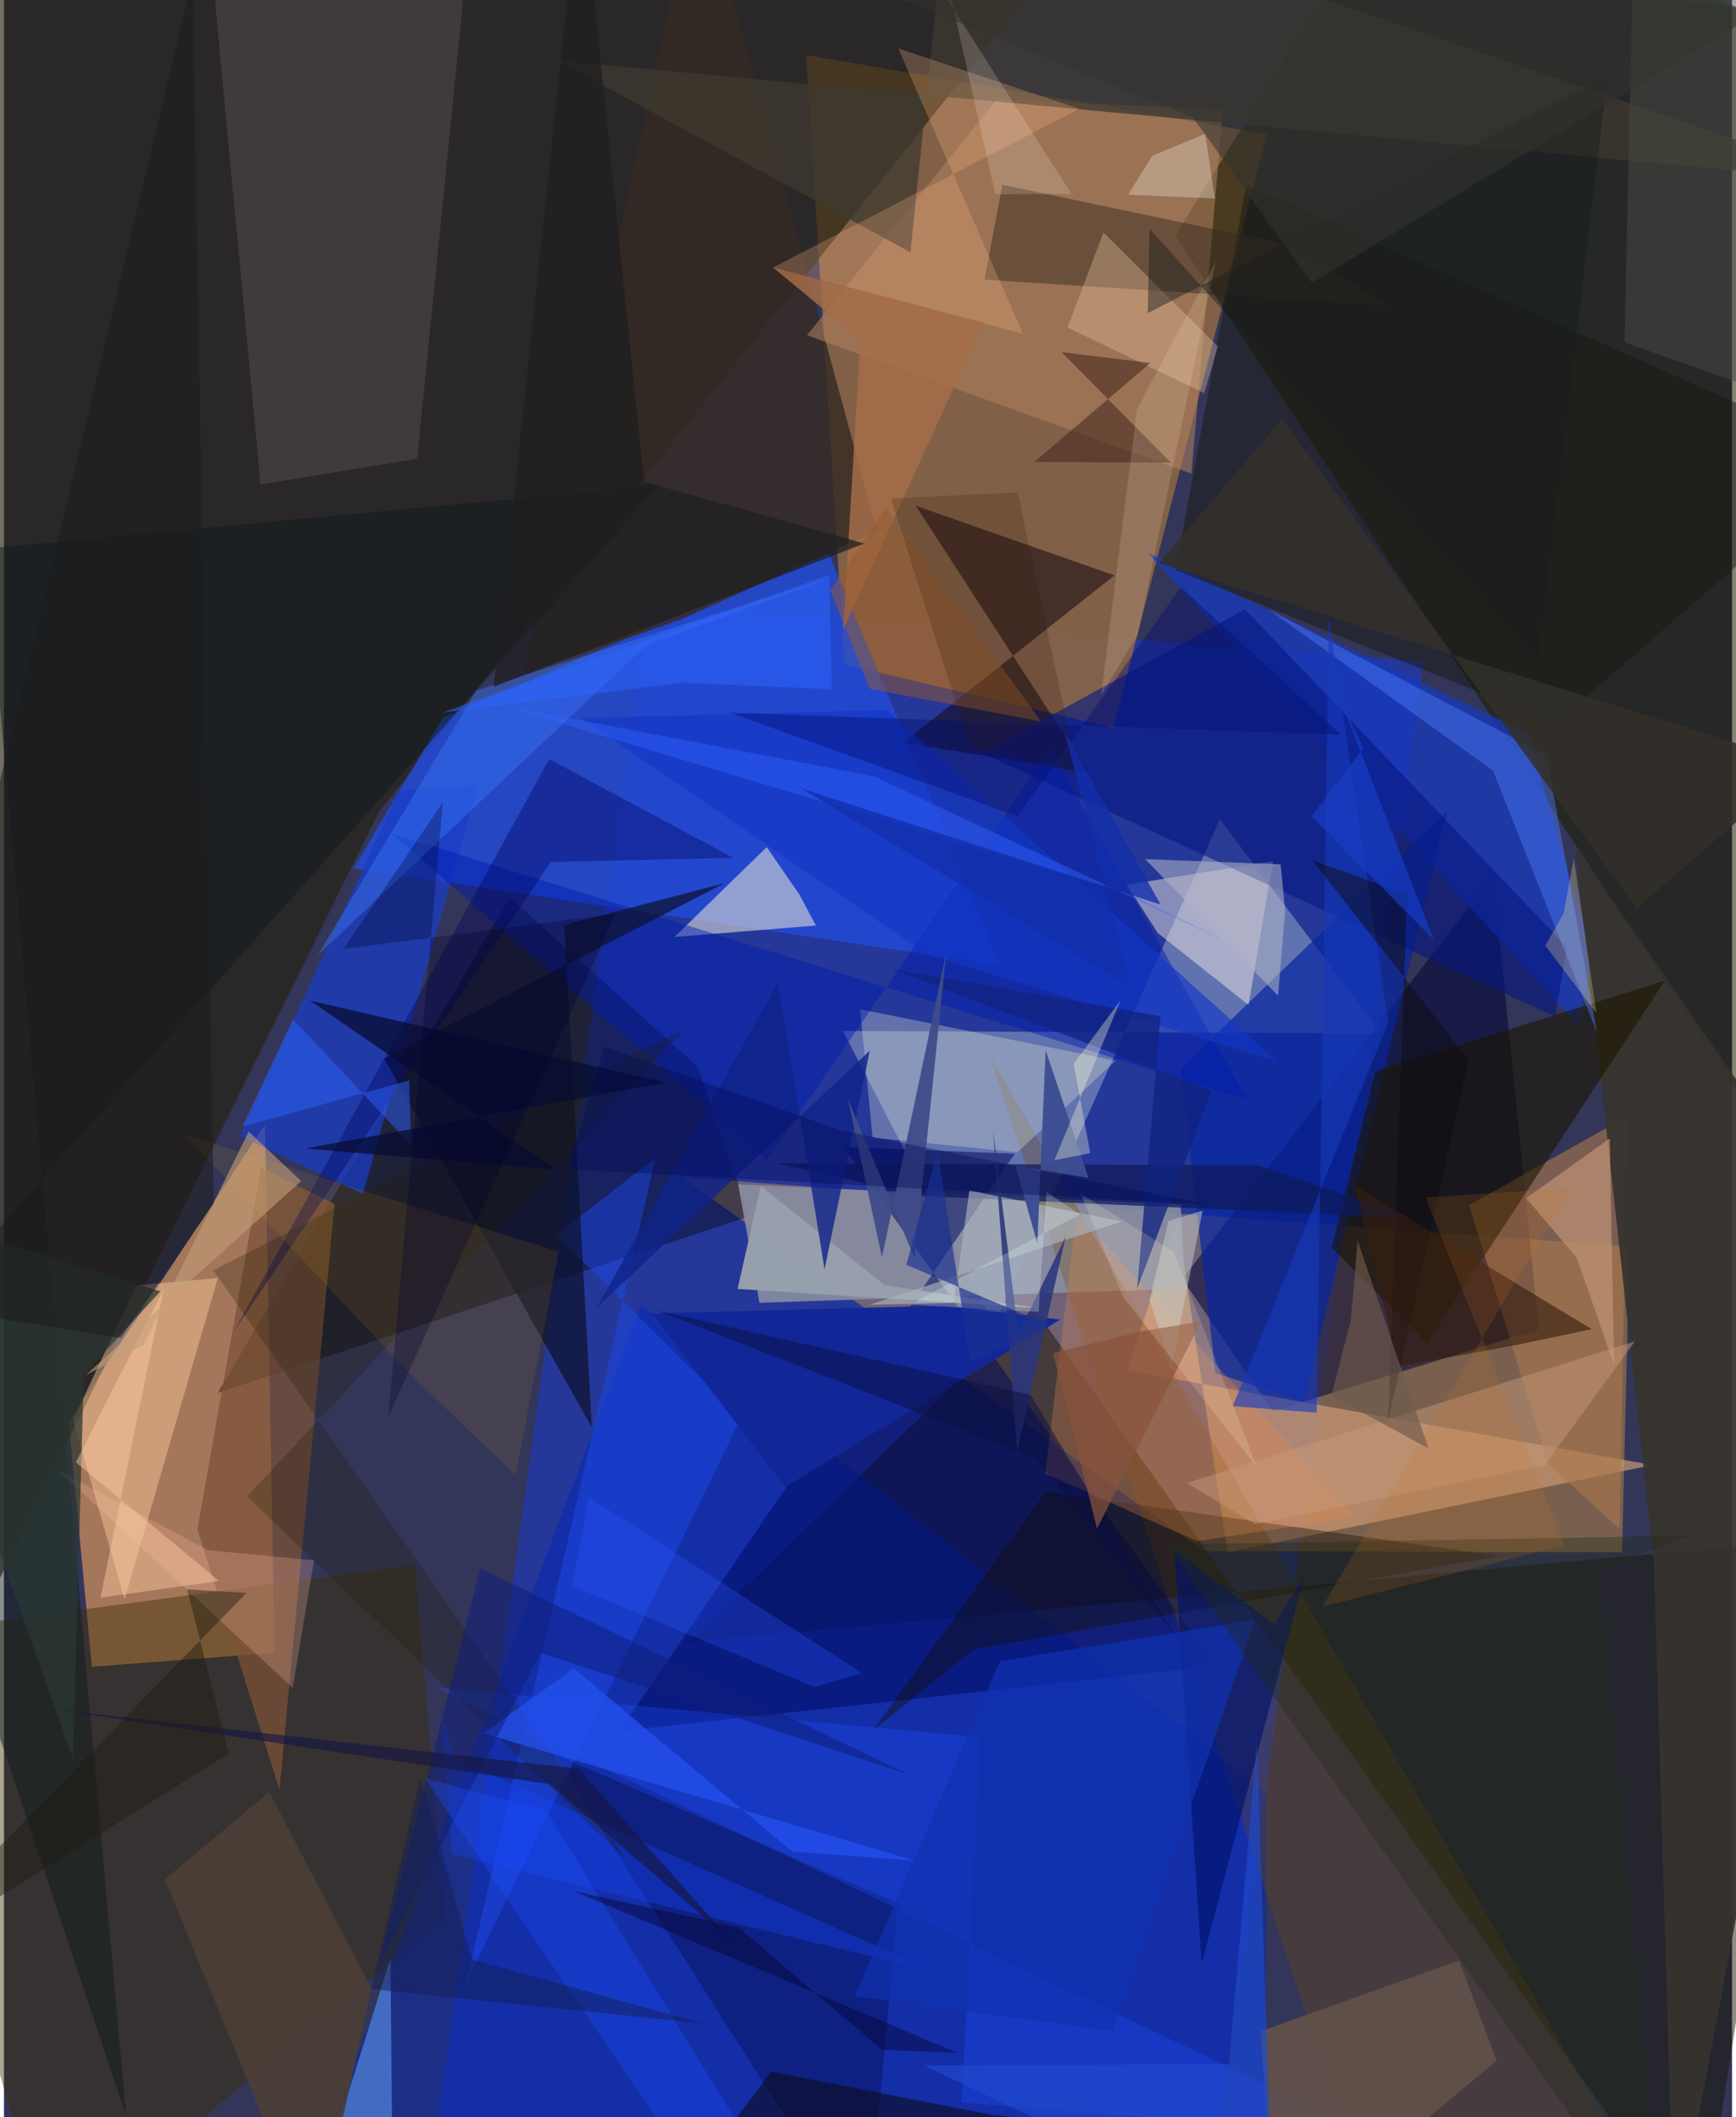 <svg xmlns="http://www.w3.org/2000/svg" width="228" height="278" viewBox="0 0 836 1024"><path fill="#333658" d="M0 0h836v1024H0z"/><path fill="#193ad2" fill-opacity=".529" d="M587.92 1026.958l98.869-707.207-374.91-27.447L201.604 1086z"/><path fill="#8a6446" fill-opacity=".914" d="M536.703 351.988L610.87 64.811 388.033 26.625l18.545 294.768z"/><path fill="#fbad3e" fill-opacity=".353" d="M327.918 569.352l458.427 33.598-3.535 147.854-202.402-.605z"/><path fill="#f6a65d" fill-opacity=".576" d="M31.351 687.438l94.911-143.506 4.625 255.475-88.37 6.732z"/><path fill="#25200e" fill-opacity=".651" d="M181.416 392.613L543.2-62-57.2-27.18l-2.295 906.777z"/><path fill="#1d1e00" fill-opacity=".549" d="M566.696 113.771L675.504-62 898 27.384v591.05z"/><path fill="#234ad7" fill-opacity=".824" d="M212.29 347.208l186.383-80.334 83.511 200.088-313.043-46.995z"/><path fill="#181400" fill-opacity=".486" d="M330.895 794.217l543.785-49.654L820.886 1086 498.137 632.452z"/><path fill="#bdccd6" fill-opacity=".4" d="M405.862 498.623l73.324 141.937 109.038-244.24 78.114 103.547z"/><path fill="#000436" fill-opacity=".541" d="M720.44 423.376L570.113 618.531l43.518 64.091 128.879-39.71z"/><path fill="#1839bd" fill-opacity=".757" d="M761.548 496.204L553.226 267.261l183.92 87.279 31.521 107.813z"/><path fill="#000004" fill-opacity=".384" d="M103.402 673.675l257.345-85.48-25.304-72.377-90.724-81.78z"/><path fill="#3d2e00" fill-opacity=".435" d="M21.54 1086L-62 791.865l260.731-34.96 14.674 170.857z"/><path fill="#c89873" fill-opacity=".698" d="M797.46 708.596L543.41 662.84l24.079-73.225 24.499 161.256z"/><path fill="#0024bd" fill-opacity=".451" d="M308.257 630.851L136.1 1086h473.738l1.07-218.48z"/><path fill="#1a3dc7" fill-opacity=".725" d="M191.185 382.4l38.218-3.051-55.709 198.038-59.44-27.844z"/><path fill="#07269f" fill-opacity=".698" d="M628.892 677.841l-42.829-13.685-16.973-147.307 128.886-124.188z"/><path fill="#888da2" fill-opacity=".906" d="M355.187 572.807l10.3 57.301 206.11-6.796-2.37-40.726z"/><path fill="#a9764c" fill-opacity=".608" d="M708.801 582.863l38.246 125.1 34.555 31.58 3.677-199.616z"/><path fill="#000b60" fill-opacity=".533" d="M405.927 554.718l83.058 3.308L297.66 837.304l288.547-31.592z"/><path fill="#764a00" fill-opacity=".29" d="M806.128 1079.69l-329.14-568.837 170.604 517.197L898 1086z"/><path fill="#d8d7d6" fill-opacity=".616" d="M324.42 453.18l68.382-5.534-8.018-15.025-15.788-22.911z"/><path fill="#110811" fill-opacity=".549" d="M441.111 244.63l83.704 129.113-89.724-14.56 102.136-80.88z"/><path fill="#352a24" fill-opacity=".816" d="M327.56 299.646l94.738-42.918L336.055-62l-84.763 387.904z"/><path fill="#37332e" fill-opacity=".941" d="M760.17 409.53l38.058 345.766 9.82 330.704L898 608.978z"/><path fill="#fdf2e4" fill-opacity=".455" d="M558.163 451.236l-15.014-23.313 70.838-11.428-11.877 69.577z"/><path fill="#b0815e" fill-opacity=".553" d="M388.471 162.142l185.997 66.903 15.231-175.989-109.397-5.025z"/><path fill="#ffcd9f" fill-opacity=".443" d="M58.353 773.522l-24.898-86.871 30.605-64.978 39.431-3.565z"/><path fill="#534a49" fill-opacity=".557" d="M102.096.439l22.045 233.895 75.723-12.426L228.324-62z"/><path fill="#0a1461" fill-opacity=".549" d="M452.241 929.02l-186.188-80.745L417.433 1086l14.906-163.864z"/><path fill="#1b1500" fill-opacity=".596" d="M642.353 603.529l46.175 46.167 114.935-175.36-139.996 43.818z"/><path fill="#7c5238" fill-opacity=".725" d="M133.295 865.55l26.65-283.264-35.507-17.459-30.84 174.929z"/><path fill="#181910" fill-opacity=".478" d="M566.81 275.767l184.129 74.03L898 221.586 601.004 89.457z"/><path fill="#d6dccf" fill-opacity=".349" d="M537.77 512.993l-123.61-24.87 6.06 62.132 70.052 7.03z"/><path fill="#061882" fill-opacity=".604" d="M600.409 294.71L756.23 458.165l-5.894 33.534-277.108-127.386z"/><path fill="#1d4aed" fill-opacity=".463" d="M223.79 958.667l91.477-398.736-48.075 37.428 89.401 88.439z"/><path fill="#3e392f" fill-opacity=".765" d="M457.61-62l-19.085 184.003L267.66 29.338 898 88.038z"/><path fill="#150e00" fill-opacity=".396" d="M468.819 797.872l-48.527 39.207 83.673-115.592 219.548 31.076z"/><path fill="#372b22" fill-opacity=".486" d="M670.368 147.916l-196.03-12.67 8.653-45.868 137.515 28.878z"/><path fill="#0f1a1b" fill-opacity=".486" d="M59.123 1023.381L-8.76 265.326l325.474-30.666L-62 660.916z"/><path fill="#001cb0" fill-opacity=".455" d="M601.454 531.836l-95.246-169.353L369.155 560.89 187.508 403.14z"/><path fill="#122898" fill-opacity=".992" d="M510.935 638.243l-55.04-6.795-142.343 3.856 64.39 83.934z"/><path fill="#0d122e" fill-opacity=".722" d="M284.359 690.295L183.976 511.96l164.771-84.856-77.579 20.34z"/><path fill="#0f1a5b" fill-opacity=".741" d="M681.478 589.083l-74.616-25.406-233.47-1.036 71.614 15.892z"/><path fill="#ec894a" fill-opacity=".278" d="M577.119 745.416l-73.354-32.723 15.07-126.15 135.1 147.22z"/><path fill="#2154ff" fill-opacity=".294" d="M208.43 816.111l264.088 24.097-9.228 176.76 196.73 15.197z"/><path fill="#6aadff" fill-opacity=".49" d="M187.002 947.268L143.416 1086H-62h250.295z"/><path fill="#ffb887" fill-opacity=".255" d="M520.237 52.601l-87.58-29.147 60.28 138.02L372.3 129.258z"/><path fill="#00126b" fill-opacity=".639" d="M579.393 949.76L566.21 750.04l48.39 35.584 14.674-23.885z"/><path fill="#00015c" fill-opacity=".376" d="M264.5 416.917l88.235-2.053-88.958-47.707L111.42 643.664z"/><path fill="#979fac" fill-opacity=".996" d="M426.105 621.661l-59.98-48.02-11.21 49.775 145.381 9.237z"/><path fill="#62524a" fill-opacity=".922" d="M615.296 1086l106.83-89.368-18.169-48.416-96.078 34.227z"/><path fill="#4e81fe" fill-opacity=".416" d="M746.239 365.353l-134.353-70.524 108.461 77.898 50.349 126.821z"/><path fill="#0c0d1c" fill-opacity=".588" d="M307.782 1086l247.932-54.4-77.67-8.73-106.847-20.866z"/><path fill="#1544fe" fill-opacity=".353" d="M211.694 828.586l6.642 22.044 232.39 103.267-234.257-57.19z"/><path fill="#a56d49" fill-opacity=".835" d="M414.283 164.31l-42.386-35.078 102.05 26.766-67.904 148.282z"/><path fill="#231e07" fill-opacity=".255" d="M329.082 497.851l-227.82 116.583 200.829 286.18-184.502-176.851z"/><path fill="#f2cca6" fill-opacity=".329" d="M531.91 112.418l-17.393 45.992 66.167 31.75 6.562-22.573z"/><path fill="#3b74f7" fill-opacity=".451" d="M151.856 461.863l76.77-127.94 176.402-56.291-94.48 34.62z"/><path fill="#c09576" fill-opacity=".678" d="M736.414 579.513l40.412-28.896 2.11 109.639-17.906-51.69z"/><path fill="#183aba" fill-opacity=".616" d="M635.029 683.276l-40.574-3.156 75.211-185.493-28.704-196.022z"/><path fill="#975a2f" fill-opacity=".49" d="M501.622 348.946l-82.832-15.773-19.073-47.584 26.95-40.226z"/><path fill="#3d2018" fill-opacity=".506" d="M511.65 170.333l52.87 53.439-66.12-.325 56.214-47.884z"/><path fill="#2d62fd" fill-opacity=".482" d="M196.097 522.501l.756 31.209-57.036-60.818-24.534 52.036z"/><path fill="#102389" fill-opacity=".804" d="M374.51 475.063l-87.589 157.268L418.87 508.157l-21.892 105.749z"/><path fill="#0e0c0e" fill-opacity=".478" d="M633.05 416.17l45.777 16.396L669.6 687.42l38.996-174.835z"/><path fill="#ffbfa8" fill-opacity=".243" d="M149.988 754.717l-51.205-4.966-72.418-38.41 113.305 104.98z"/><path fill="#1337c6" fill-opacity=".627" d="M427.193 343.397l-147.84 3.906 167.211 114.39 169.472 51.748z"/><path fill="#4c3f37" fill-opacity=".882" d="M77.893 908.959l50.49-42.235 49.37 95.114L150.479 1086z"/><path fill="#c7997a" fill-opacity=".478" d="M789.045 648.745l-43.679 59.843-139.955 28.57-33.166-19.856z"/><path fill="#2450ed" fill-opacity=".78" d="M231.976 838.339l43.711-31.389 105.686 88.59 59.221 4.354z"/><path fill="#ffb800" fill-opacity=".09" d="M268.41 605.377L247.44 713.47l-52.036-50-107.89-114.62z"/><path fill="#b1b3c5" fill-opacity=".565" d="M616.38 481.629l-64.274-66.09 65.515 2.513 2.2 22.403z"/><path fill="#204acc" fill-opacity=".671" d="M606.063 843.507l-13.373 154.78-147.516.751 168.977 80.61z"/><path fill="#080c31" fill-opacity=".729" d="M320.154 523.658l-174.547 31.83 121.392 10.295-119.035-81.886z"/><path fill="#1031b1" fill-opacity=".714" d="M481.856 803.463L605.4 783.296l-68.832 199.013-125.072-16.8z"/><path fill="#464b42" fill-opacity=".486" d="M841.058 185.713L898-41.037 788.955-62l-4.971 227.634z"/><path fill="#acb4bc" fill-opacity=".647" d="M467.056 575.755l73.722 15.019-122.093 40.296 40.767-.924z"/><path fill="#101e7b" fill-opacity=".545" d="M259.58 799.453l177.907 58.735-206.999-99.571-49.134 192.242z"/><path fill="#1d51ff" fill-opacity=".329" d="M357.721 1086L203.633 860.087l58.833 15.684L390.907 1086z"/><path fill="#11237f" fill-opacity=".761" d="M584.23 527.452l-155.18-58.834 130.455 22.88-11.328 131.904z"/><path fill="#1e1f20" fill-opacity=".737" d="M309.694 232.952L279.179-62l-42.263 394.212 179.255-69.337z"/><path fill="#361e0f" fill-opacity=".624" d="M674.644 660.942l58.399-10.701 35.007-7.395-114.43-69.305z"/><path fill="#202a18" fill-opacity=".361" d="M815.298 742.75l-43.937 16.405L802.4 1086 562.249 747.092z"/><path fill="#3d4d93" fill-opacity=".973" d="M499.93 601.426l-10.623-37.606 35.378 5.878-20.74-61.675z"/><path fill="#c0c3c2" fill-opacity=".549" d="M579.878 585.485l-16.455 5-9.3 38.518 10.832 31.693z"/><path fill="#2b3733" fill-opacity=".733" d="M38.631 664.898l37.034-40.324L-62 581.887l95.406 268.862z"/><path fill="#131e55" fill-opacity=".498" d="M177.688 962.023l160.735 16.735-112.108-31.06-24.826-88.204z"/><path fill="#eceadd" fill-opacity=".341" d="M555.515 75.337l-11.698 18.828 42.043 1.84-4.752-31.27z"/><path fill="#161741" fill-opacity=".647" d="M24.726 826.822l239.44 36.179 86.99 75.012-73.218-82.547z"/><path fill="#3f4c8a" fill-opacity=".957" d="M440.562 608.728l15.334-148.188-31.14 147.59-16.507-76.679z"/><path fill="#00022d" fill-opacity=".302" d="M295.925 441.923L164.222 459l48.092-70.952-26.34 297.151z"/><path fill="#ffcba5" fill-opacity=".443" d="M77.388 623.2L46.675 772.734l57.44-8.063-69.335-57.397z"/><path fill="#2858ff" fill-opacity=".302" d="M283.071 724.165l-8.192 42.841 117.23 48.915 22.955-6.736z"/><path fill="#3062fe" fill-opacity=".459" d="M543.086 431.895L239.86 340.93l180.875 34.536 170.755 79.986z"/><path fill="#332f2b" fill-opacity=".855" d="M618.365 202.48l-59.562 69.943 311.627 97.15-80.621 69.747z"/><path fill="#fff4d5" fill-opacity=".149" d="M548.494 307.096l-17.697 29.036 17.362-138.377 37.955-70.775z"/><path fill="#c29e79" fill-opacity=".6" d="M39.575 665.035l27.75-14.302L118.4 547.305l25.394 23.95z"/><path fill="#2c65ff" fill-opacity=".522" d="M211.97 344.697L399.195 278l1.283 55.375-72.445-3.158z"/><path fill="#2b367b" fill-opacity=".882" d="M490.754 645.117l22.837-46.896-23.475 104.03-11.551-154.985z"/><path fill="#0b0f3f" fill-opacity=".494" d="M499.22 705.48l-183.133-71.545 180.633 40.73 70.03 116.605z"/><path fill="#f9fed6" fill-opacity=".345" d="M525.513 557.75l-17.354 3.415 32.057-77.453-22.725 30.82z"/><path fill="#fee489" fill-opacity=".271" d="M754.524 441.72l-8.887 15.633 24.713 32.653-10.877-74.925z"/><path fill="#030e70" fill-opacity=".4" d="M646.844 355.441l-295.812-10.793L490.43 394.83l78.958-110.85z"/><path fill="#89533c" fill-opacity=".718" d="M528.773 739.357l50.406-100.292-30.247 5.153-41.357 10.263z"/><path fill="#183fc9" fill-opacity=".639" d="M691.718 454.57l-45.224-116.224 11.122 23.527-25.01 32.913z"/><path fill="#06002a" fill-opacity=".412" d="M461.26 992.85l-185.862-78.272 79.973 17.679 69.527 59.223z"/><path fill="#cb7322" fill-opacity=".169" d="M754.888 747.389l-67.125-168.203 70.519-4.532-120.568 202.519z"/><path fill="#1d1a12" fill-opacity=".431" d="M88.598 768.747l28.679 1.71L-62 954.685l170.786-106.507z"/><path fill="#faeed9" fill-opacity=".184" d="M479.578 94.002l36.87-.226L417.018-62h27.505z"/><path fill="#341900" fill-opacity=".204" d="M519.454 374.14l-52.069-12.822-38.307-120.251 61.312-2.95z"/><path fill="#171b1d" fill-opacity=".443" d="M742.216 319.246l33.511-282.708-222.401 114.96.898-40.787z"/><path fill="#132eab" fill-opacity=".78" d="M513.189 354.14l32.062 123.302-159.893-96.226 174.156 56.288z"/><path fill="#1c1c1b" fill-opacity=".529" d="M-62 628.291L91.17-10.129l10.308 592.301-44.971 64.948z"/><path fill="#33332e" fill-opacity=".569" d="M850.486 5.07L632.7 136.764l-57.557-79.98L282.144-62z"/><path fill="#fff4d5" fill-opacity=".173" d="M541.566 627.634l-20.797-50.326 45.16 28.086 40.195 104.123z"/><path fill="#e6fcff" fill-opacity=".243" d="M438.024 631.043l82.488-43.693-16.15-10.844-3.82 58.011z"/><path fill="#030c58" fill-opacity=".384" d="M290.5 506.283l114.347 40.46 178.09 35.914-310.003-17.15z"/><path fill="#1a3093" fill-opacity=".647" d="M505.679 640.93l-38.076 17.882-15.957-101.947-15.116 54.902z"/><path fill="#6f594c" fill-opacity=".651" d="M689.13 700.56l-46.928-25.535 9.367-36.65 3.32-38.253z"/></svg>